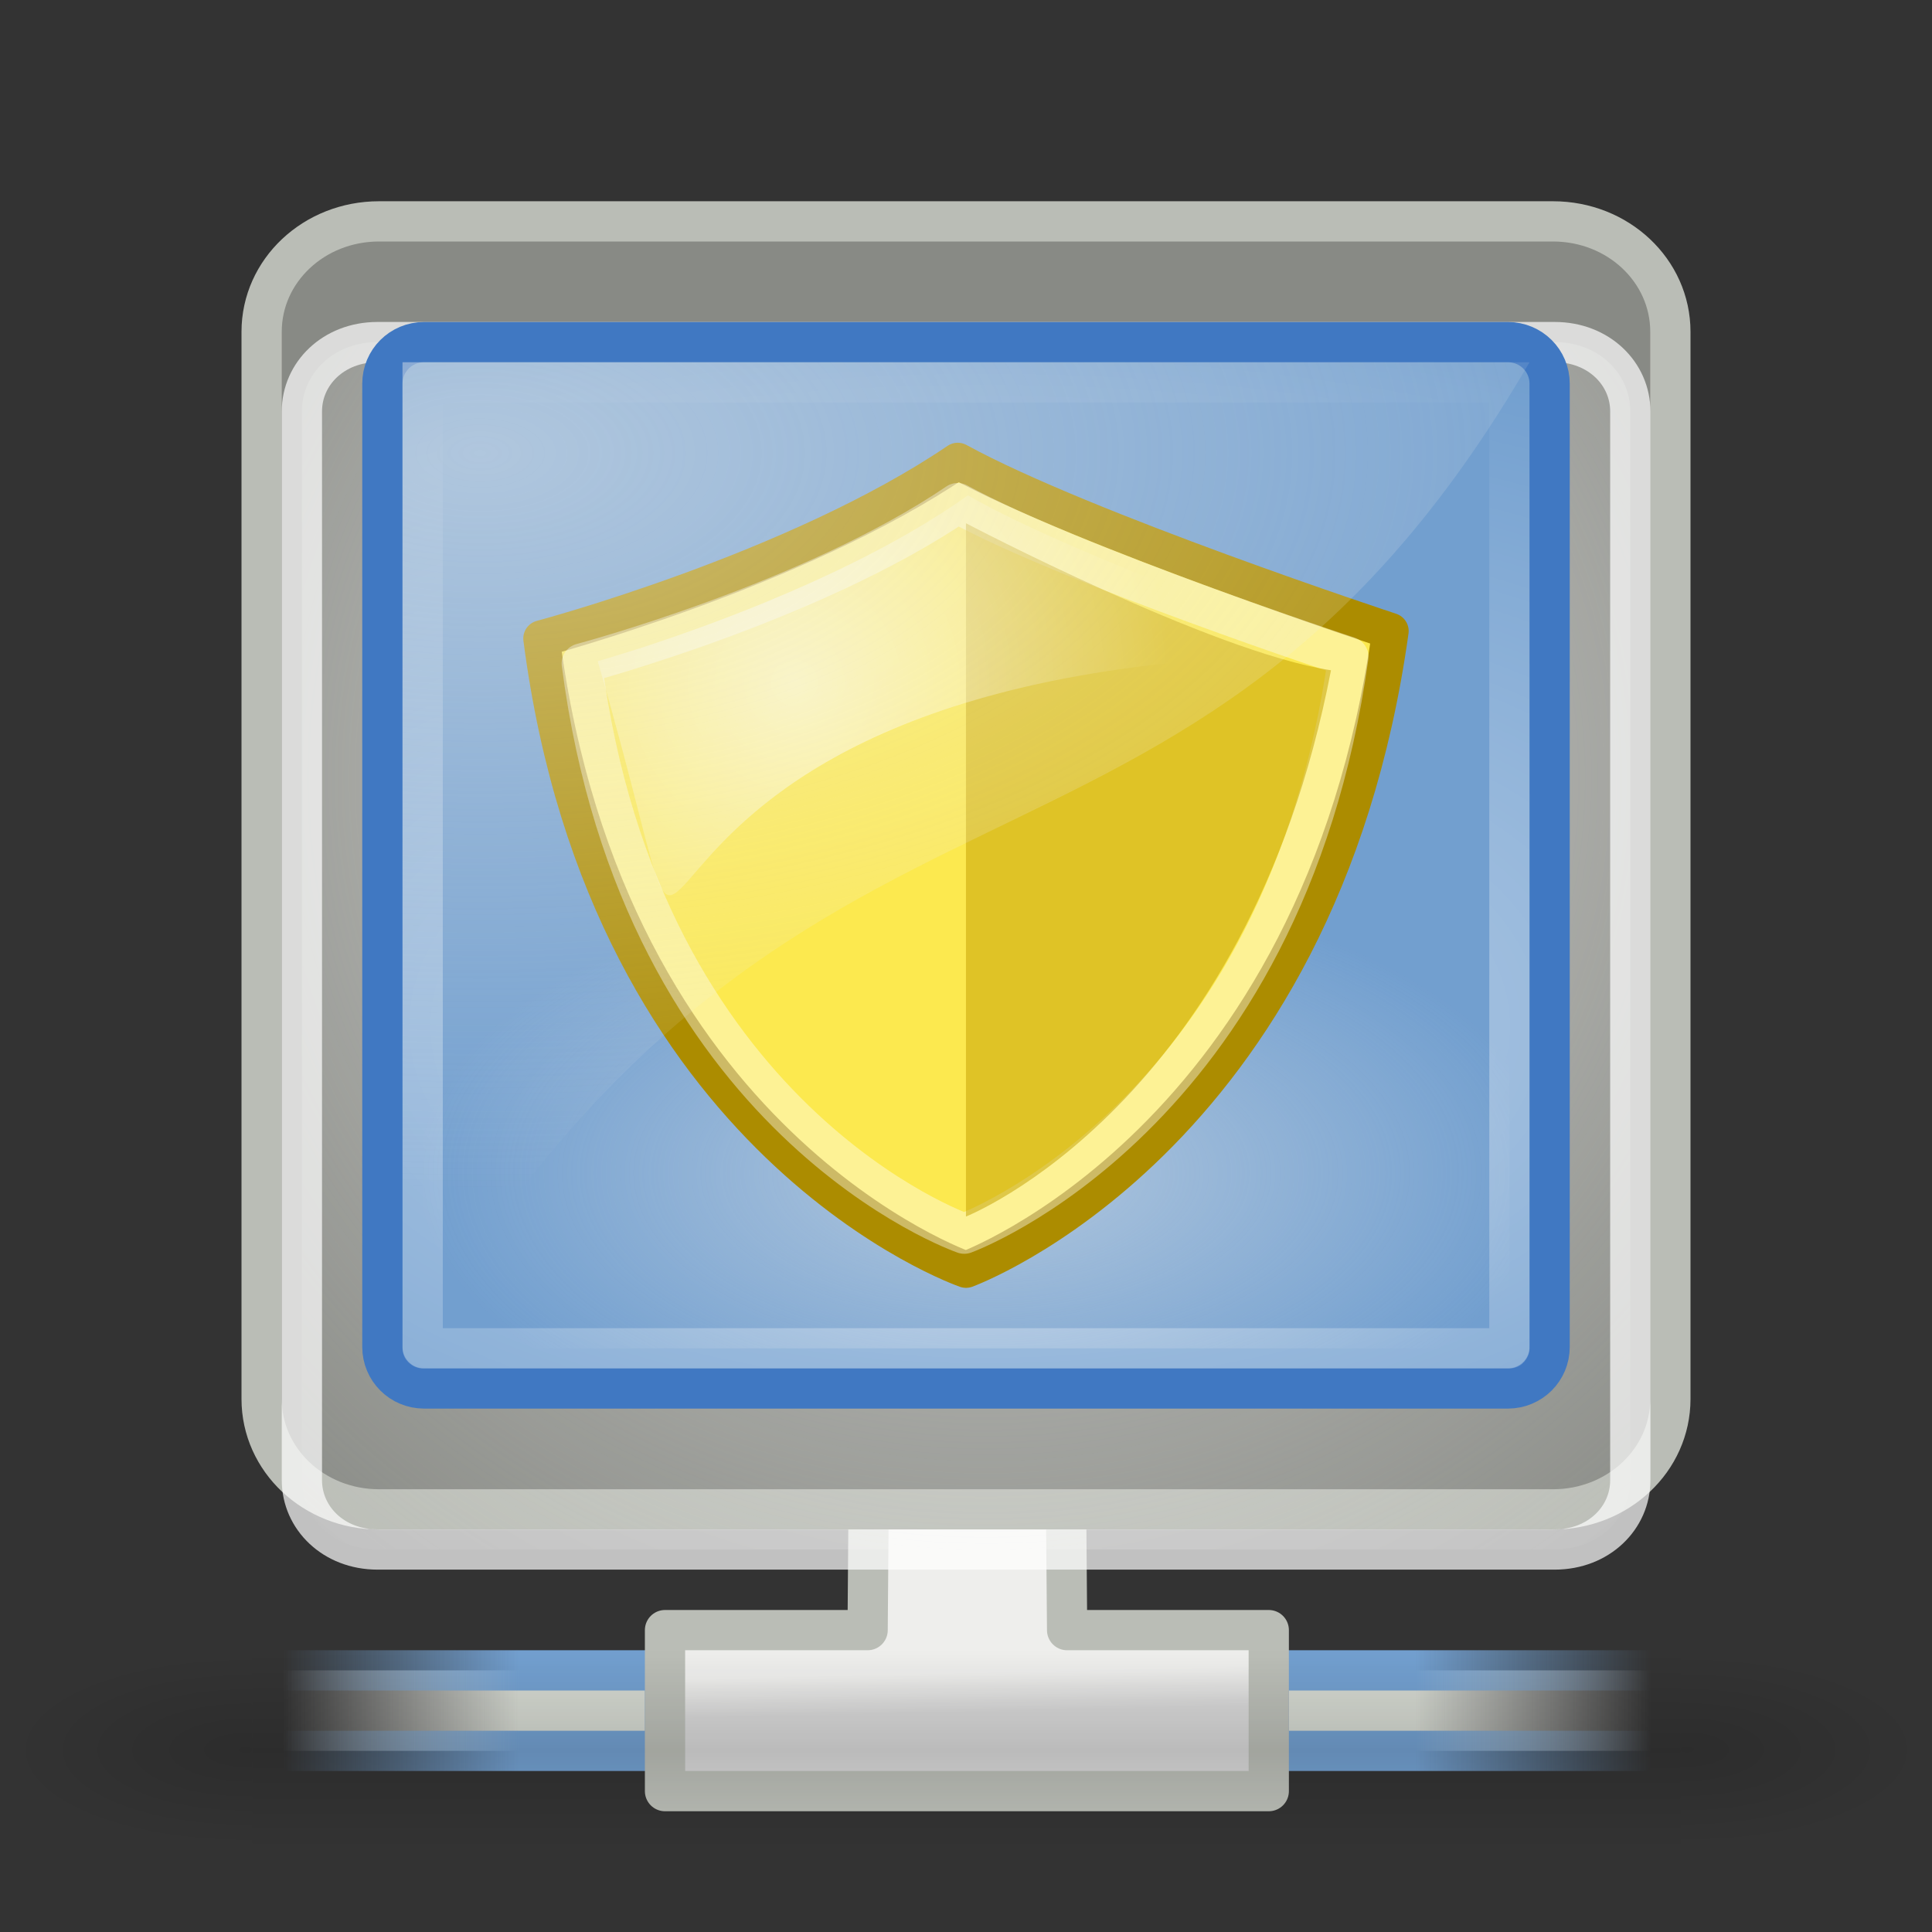 <?xml version="1.0" encoding="UTF-8" standalone="no"?>
<!-- Created with Inkscape (http://www.inkscape.org/) -->
<svg
   xmlns:dc="http://purl.org/dc/elements/1.1/"
   xmlns:cc="http://web.resource.org/cc/"
   xmlns:rdf="http://www.w3.org/1999/02/22-rdf-syntax-ns#"
   xmlns:svg="http://www.w3.org/2000/svg"
   xmlns="http://www.w3.org/2000/svg"
   xmlns:xlink="http://www.w3.org/1999/xlink"
   xmlns:sodipodi="http://sodipodi.sourceforge.net/DTD/sodipodi-0.dtd"
   xmlns:inkscape="http://www.inkscape.org/namespaces/inkscape"
   width="48px"
   height="48px"
   viewBox="0 0 48 48"
   id="svg1307"
   sodipodi:version="0.32"
   inkscape:version="0.45.1"
   sodipodi:docbase="/home/bellaich/Desktop"
   sodipodi:docname="network-ips.svg"
   inkscape:export-filename="/home/bellaich/Desktop/network-ips.png"
   inkscape:export-xdpi="90"
   inkscape:export-ydpi="90"
   inkscape:output_extension="org.inkscape.output.svg.inkscape">
  <rect x="0" y="0" width="48" height="48" fill="#333333" stroke="none"/>
  <defs
     id="defs1309">
    <linearGradient
       inkscape:collect="always"
       id="linearGradient2268">
      <stop
         style="stop-color:#5c3566;stop-opacity:1;"
         offset="0"
         id="stop2270" />
      <stop
         style="stop-color:#5c3566;stop-opacity:0;"
         offset="1"
         id="stop2272" />
    </linearGradient>
    <linearGradient
       inkscape:collect="always"
       id="linearGradient2260">
      <stop
         style="stop-color:#ad7fa8;stop-opacity:1;"
         offset="0"
         id="stop2262" />
      <stop
         style="stop-color:#ad7fa8;stop-opacity:0;"
         offset="1"
         id="stop2264" />
    </linearGradient>
    <linearGradient
       inkscape:collect="always"
       id="linearGradient2251">
      <stop
         style="stop-color:#729fcf;stop-opacity:1;"
         offset="0"
         id="stop2253" />
      <stop
         style="stop-color:#729fcf;stop-opacity:0;"
         offset="1"
         id="stop2255" />
    </linearGradient>
    <linearGradient
       inkscape:collect="always"
       id="linearGradient2235">
      <stop
         style="stop-color:#204a87;stop-opacity:1;"
         offset="0"
         id="stop2237" />
      <stop
         style="stop-color:#204a87;stop-opacity:0;"
         offset="1"
         id="stop2239" />
    </linearGradient>
    <linearGradient
       inkscape:collect="always"
       id="linearGradient4045">
      <stop
         style="stop-color:#888a85;stop-opacity:1;"
         offset="0"
         id="stop4047" />
      <stop
         style="stop-color:#888a85;stop-opacity:0;"
         offset="1"
         id="stop4049" />
    </linearGradient>
    <linearGradient
       inkscape:collect="always"
       id="linearGradient4029">
      <stop
         style="stop-color:#ffffff;stop-opacity:1;"
         offset="0"
         id="stop4031" />
      <stop
         style="stop-color:#ffffff;stop-opacity:0;"
         offset="1"
         id="stop4033" />
    </linearGradient>
    <linearGradient
       inkscape:collect="always"
       id="linearGradient2257">
      <stop
         style="stop-color:#eeeeec;stop-opacity:1;"
         offset="0"
         id="stop2259" />
      <stop
         style="stop-color:#eeeeec;stop-opacity:0;"
         offset="1"
         id="stop2261" />
    </linearGradient>
    <linearGradient
       inkscape:collect="always"
       id="linearGradient2246">
      <stop
         style="stop-color:#eeeeec;stop-opacity:1;"
         offset="0"
         id="stop2248" />
      <stop
         style="stop-color:#eeeeec;stop-opacity:0;"
         offset="1"
         id="stop2250" />
    </linearGradient>
    <linearGradient
       inkscape:collect="always"
       id="linearGradient2211">
      <stop
         style="stop-color:#eeeeec;stop-opacity:1;"
         offset="0"
         id="stop2213" />
      <stop
         style="stop-color:#eeeeec;stop-opacity:0;"
         offset="1"
         id="stop2215" />
    </linearGradient>
    <radialGradient
       inkscape:collect="always"
       xlink:href="#linearGradient2211"
       id="radialGradient2217"
       cx="24.5"
       cy="20.063"
       fx="24.5"
       fy="20.063"
       r="17.469"
       gradientTransform="matrix(1.519,0,0,1.476,-12.725,-10.273)"
       gradientUnits="userSpaceOnUse" />
    <radialGradient
       inkscape:collect="always"
       xlink:href="#linearGradient2246"
       id="radialGradient2252"
       cx="24.5"
       cy="9.511"
       fx="24.5"
       fy="9.511"
       r="14.44"
       gradientTransform="matrix(0.979,0,0,0.504,0.508,9.059)"
       gradientUnits="userSpaceOnUse" />
    <radialGradient
       inkscape:collect="always"
       xlink:href="#linearGradient2257"
       id="radialGradient2263"
       cx="15.794"
       cy="8.329"
       fx="15.794"
       fy="8.329"
       r="14.5"
       gradientTransform="matrix(2.365,-1.8191633e-8,1.0375516e-8,1.262,-25.422,0.745)"
       gradientUnits="userSpaceOnUse" />
    <radialGradient
       inkscape:collect="always"
       xlink:href="#linearGradient4029"
       id="radialGradient4035"
       cx="24.5"
       cy="17.5"
       fx="24.5"
       fy="17.5"
       r="14.5"
       gradientTransform="matrix(2.333,0,0,1.207,-32.656,-3.617)"
       gradientUnits="userSpaceOnUse" />
    <linearGradient
       inkscape:collect="always"
       xlink:href="#linearGradient2235"
       id="linearGradient2241"
       x1="21.508"
       y1="43.467"
       x2="21.508"
       y2="47.465"
       gradientUnits="userSpaceOnUse" />
    <linearGradient
       inkscape:collect="always"
       xlink:href="#linearGradient2251"
       id="linearGradient2258"
       x1="21.5"
       y1="43.467"
       x2="21.5"
       y2="47.533"
       gradientUnits="userSpaceOnUse" />
    <linearGradient
       inkscape:collect="always"
       xlink:href="#linearGradient2260"
       id="linearGradient2266"
       x1="28.589"
       y1="42.961"
       x2="28.589"
       y2="48.851"
       gradientUnits="userSpaceOnUse"
       gradientTransform="matrix(0.779,0,0,0.698,6.215,13.476)" />
    <linearGradient
       inkscape:collect="always"
       xlink:href="#linearGradient2268"
       id="linearGradient2274"
       x1="28.695"
       y1="43.445"
       x2="28.695"
       y2="47.468"
       gradientUnits="userSpaceOnUse"
       gradientTransform="matrix(1.102,0,0,1,-3.135,0)" />
    <linearGradient
       inkscape:collect="always"
       xlink:href="#linearGradient2251"
       id="linearGradient2288"
       gradientUnits="userSpaceOnUse"
       x1="21.5"
       y1="43.467"
       x2="21.5"
       y2="47.533"
       gradientTransform="translate(0,-48)" />
    <linearGradient
       inkscape:collect="always"
       xlink:href="#linearGradient2235"
       id="linearGradient2290"
       gradientUnits="userSpaceOnUse"
       x1="21.508"
       y1="43.467"
       x2="21.508"
       y2="47.465"
       gradientTransform="translate(0,-48)" />
    <linearGradient
       inkscape:collect="always"
       xlink:href="#linearGradient2260"
       id="linearGradient2292"
       gradientUnits="userSpaceOnUse"
       gradientTransform="matrix(0.779,0,0,0.698,6.215,-34.524)"
       x1="28.589"
       y1="42.961"
       x2="28.589"
       y2="48.851" />
    <linearGradient
       inkscape:collect="always"
       xlink:href="#linearGradient2268"
       id="linearGradient2294"
       gradientUnits="userSpaceOnUse"
       gradientTransform="matrix(1.102,0,0,1,-3.135,-48)"
       x1="28.695"
       y1="43.445"
       x2="28.695"
       y2="47.468" />
    <linearGradient
       y2="17.763"
       x2="24.929"
       y1="19"
       x1="24.96"
       gradientTransform="matrix(0.882,0,0,0.8,-7.294,40.3)"
       gradientUnits="userSpaceOnUse"
       id="linearGradient3105"
       xlink:href="#linearGradient4227"
       inkscape:collect="always" />
    <linearGradient
       y2="24.5"
       x2="0.055"
       y1="24.5"
       x1="6.503"
       gradientTransform="matrix(0.909,0,0,1,-4.045,31)"
       gradientUnits="userSpaceOnUse"
       id="linearGradient3103"
       xlink:href="#linearGradient6837"
       inkscape:collect="always" />
    <linearGradient
       y2="27.5"
       x2="1.055"
       y1="27.5"
       x1="7.503"
       gradientTransform="matrix(0.909,0,0,1,-4.955,28)"
       gradientUnits="userSpaceOnUse"
       id="linearGradient3101"
       xlink:href="#linearGradient2809"
       inkscape:collect="always" />
    <linearGradient
       y2="24.5"
       x2="0.055"
       y1="24.5"
       x1="6.503"
       gradientTransform="matrix(-0.909,0,0,1,30.045,31)"
       gradientUnits="userSpaceOnUse"
       id="linearGradient3099"
       xlink:href="#linearGradient4391"
       inkscape:collect="always" />
    <linearGradient
       y2="27.5"
       x2="1.055"
       y1="27.5"
       x1="7.503"
       gradientTransform="matrix(-0.909,0,0,1,30.955,28)"
       gradientUnits="userSpaceOnUse"
       id="linearGradient3097"
       xlink:href="#linearGradient2809"
       inkscape:collect="always" />
    <linearGradient
       y2="24.5"
       x2="0.055"
       y1="24.5"
       x1="6.503"
       gradientTransform="matrix(-0.909,0,0,1,30.045,31)"
       gradientUnits="userSpaceOnUse"
       id="linearGradient3085"
       xlink:href="#linearGradient4391"
       inkscape:collect="always" />
    <linearGradient
       y2="27.5"
       x2="1.055"
       y1="27.5"
       x1="7.503"
       gradientTransform="matrix(-0.909,0,0,1,30.955,28)"
       gradientUnits="userSpaceOnUse"
       id="linearGradient3083"
       xlink:href="#linearGradient2809"
       inkscape:collect="always" />
    <linearGradient
       y2="24.5"
       x2="0.055"
       y1="24.5"
       x1="6.503"
       gradientTransform="matrix(0.909,0,0,1,-4.045,31)"
       gradientUnits="userSpaceOnUse"
       id="linearGradient3079"
       xlink:href="#linearGradient6837"
       inkscape:collect="always" />
    <linearGradient
       y2="27.5"
       x2="1.055"
       y1="27.5"
       x1="7.503"
       gradientTransform="matrix(0.909,0,0,1,-4.955,28)"
       gradientUnits="userSpaceOnUse"
       id="linearGradient3077"
       xlink:href="#linearGradient2809"
       inkscape:collect="always" />
    <linearGradient
       y2="17.763"
       x2="24.929"
       y1="19"
       x1="24.96"
       gradientTransform="matrix(0.882,0,0,0.8,-7.294,40.3)"
       gradientUnits="userSpaceOnUse"
       id="linearGradient3064"
       xlink:href="#linearGradient4227"
       inkscape:collect="always" />
    <linearGradient
       id="linearGradient4391"
       inkscape:collect="always">
      <stop
         id="stop4393"
         offset="0"
         style="stop-color:#729fcf;stop-opacity:1" />
      <stop
         id="stop4395"
         offset="1"
         style="stop-color:#729fcf;stop-opacity:0" />
    </linearGradient>
    <linearGradient
       id="linearGradient4233">
      <stop
         id="stop4235"
         offset="0"
         style="stop-color:#d7d7d7;stop-opacity:1;" />
      <stop
         id="stop4237"
         offset="1"
         style="stop-color:#eeeeec;stop-opacity:1" />
    </linearGradient>
    <linearGradient
       id="linearGradient4227">
      <stop
         id="stop4229"
         offset="0"
         style="stop-color:#d7d7d7;stop-opacity:1;" />
      <stop
         id="stop4231"
         offset="1"
         style="stop-color:#eeeeec;stop-opacity:1" />
    </linearGradient>
    <linearGradient
       id="linearGradient2833">
      <stop
         id="stop2835"
         offset="0"
         style="stop-color:#959595;stop-opacity:1;" />
      <stop
         id="stop2837"
         offset="1"
         style="stop-color:white;stop-opacity:0.856;" />
    </linearGradient>
    <linearGradient
       id="linearGradient2980">
      <stop
         style="stop-color:black;stop-opacity:0;"
         offset="0"
         id="stop2982" />
      <stop
         id="stop2984"
         offset="0.5"
         style="stop-color:black;stop-opacity:1;" />
      <stop
         style="stop-color:black;stop-opacity:0;"
         offset="1"
         id="stop2986" />
    </linearGradient>
    <linearGradient
       inkscape:collect="always"
       id="linearGradient6837">
      <stop
         style="stop-color:#729fcf;stop-opacity:1"
         offset="0"
         id="stop6839" />
      <stop
         style="stop-color:#729fcf;stop-opacity:0"
         offset="1"
         id="stop6841" />
    </linearGradient>
    <linearGradient
       id="linearGradient3859">
      <stop
         style="stop-color:#d3d7cf;stop-opacity:1"
         offset="0"
         id="stop3861" />
      <stop
         style="stop-color:#eeeeec;stop-opacity:1;"
         offset="0.31"
         id="stop3037" />
      <stop
         id="stop3039"
         offset="0.886"
         style="stop-color:white;stop-opacity:1;" />
      <stop
         style="stop-color:#d3d7cf;stop-opacity:1"
         offset="1"
         id="stop3863" />
    </linearGradient>
    <linearGradient
       id="linearGradient3942">
      <stop
         style="stop-color:#888a85;stop-opacity:1"
         offset="0"
         id="stop3944" />
      <stop
         style="stop-color:#eeeeec;stop-opacity:1"
         offset="1"
         id="stop3946" />
    </linearGradient>
    <linearGradient
       id="linearGradient2809">
      <stop
         id="stop2811"
         offset="0"
         style="stop-color:#d3d7cf;stop-opacity:1;" />
      <stop
         id="stop2813"
         offset="1"
         style="stop-color:#eeeeec;stop-opacity:0;" />
    </linearGradient>
    <linearGradient
       y2="31.49"
       x2="28.784"
       y1="29.943"
       x1="28.633"
       gradientTransform="matrix(0.811,0,0,1.233,-58.072,0.125)"
       gradientUnits="userSpaceOnUse"
       id="linearGradient3294"
       xlink:href="#linearGradient264"
       inkscape:collect="always" />
    <linearGradient
       y2="22.228"
       x2="38.105"
       y1="22.228"
       x1="36.373"
       gradientTransform="matrix(1.139,0,0,1.732,-78.49,-7e-6)"
       gradientUnits="userSpaceOnUse"
       id="linearGradient3292"
       xlink:href="#linearGradient218"
       inkscape:collect="always" />
    <linearGradient
       y2="43.915"
       x2="23.1"
       y1="38.948"
       x1="23.1"
       gradientTransform="matrix(0.984,0,0,1.016,-58.072,1.5)"
       gradientUnits="userSpaceOnUse"
       id="linearGradient3290"
       xlink:href="#linearGradient204"
       inkscape:collect="always" />
    <linearGradient
       y2="117.827"
       x2="15.343"
       y1="117.827"
       x1="1.642"
       gradientTransform="matrix(2.74,0,0,0.148,-58.072,25.686)"
       gradientUnits="userSpaceOnUse"
       id="linearGradient3288"
       xlink:href="#linearGradient178"
       inkscape:collect="always" />
    <linearGradient
       y2="372.578"
       x2="5.086"
       y1="372.578"
       x1="0.612"
       gradientTransform="matrix(8.169,0,0,0.229,-58.072,-35.591)"
       gradientUnits="userSpaceOnUse"
       id="linearGradient3286"
       xlink:href="#linearGradient272"
       inkscape:collect="always" />
    <linearGradient
       y2="372.578"
       x2="5.086"
       y1="372.578"
       x1="0.612"
       gradientTransform="matrix(8.169,0,0,0.221,-58.072,-36.891)"
       gradientUnits="userSpaceOnUse"
       id="linearGradient3284"
       xlink:href="#linearGradient272"
       inkscape:collect="always" />
    <linearGradient
       y2="117.827"
       x2="15.343"
       y1="117.827"
       x1="1.642"
       gradientTransform="matrix(2.74,0,0,0.365,-58.072,0.5)"
       gradientUnits="userSpaceOnUse"
       id="linearGradient3282"
       xlink:href="#linearGradient158"
       inkscape:collect="always" />
    <linearGradient
       id="linearGradient9766">
      <stop
         style="stop-color:#f57900"
         offset="0"
         id="stop9768" />
      <stop
         style="stop-color:#fcaf3e"
         offset="1"
         id="stop9770" />
    </linearGradient>
    <linearGradient
       id="linearGradient319">
      <stop
         id="stop320"
         offset="0"
         style="stop-color:#ffffff;stop-opacity:1;" />
      <stop
         id="stop321"
         offset="1"
         style="stop-color:#ffffff;stop-opacity:0;" />
    </linearGradient>
    <linearGradient
       id="linearGradient1789">
      <stop
         style="stop-color:#babdb6"
         offset="0"
         id="stop1790" />
      <stop
         style="stop-color:#ffffff;stop-opacity:1;"
         offset="1"
         id="stop1791" />
    </linearGradient>
    <linearGradient
       id="linearGradient3983">
      <stop
         style="stop-color:#ffffff;stop-opacity:0.876;"
         offset="0"
         id="stop3984" />
      <stop
         style="stop-color:#fffffe;stop-opacity:0;"
         offset="1"
         id="stop3985" />
    </linearGradient>
    <linearGradient
       id="linearGradient264">
      <stop
         style="stop-color:#000000;stop-opacity:0.503;"
         offset="0"
         id="stop265" />
      <stop
         style="stop-color:#000000;stop-opacity:0;"
         offset="1"
         id="stop266" />
    </linearGradient>
    <linearGradient
       id="linearGradient218">
      <stop
         style="stop-color:#ffffff;stop-opacity:0.449;"
         offset="0"
         id="stop219" />
      <stop
         style="stop-color:#ffffff;stop-opacity:0;"
         offset="1"
         id="stop222" />
    </linearGradient>
    <linearGradient
       id="linearGradient204">
      <stop
         style="stop-color:#7a7a7a;stop-opacity:1;"
         offset="0"
         id="stop205" />
      <stop
         style="stop-color:#c5c5c5;stop-opacity:1;"
         offset="0.198"
         id="stop207" />
      <stop
         style="stop-color:#626262;stop-opacity:1;"
         offset="0.599"
         id="stop208" />
      <stop
         style="stop-color:#888888;stop-opacity:1;"
         offset="1"
         id="stop206" />
    </linearGradient>
    <linearGradient
       id="linearGradient178">
      <stop
         style="stop-color:#ffffff;stop-opacity:0;"
         offset="0"
         id="stop179" />
      <stop
         style="stop-color:#ffffff;stop-opacity:0.707;"
         offset="0.108"
         id="stop180" />
      <stop
         style="stop-color:#ffffff;stop-opacity:0.707;"
         offset="0.921"
         id="stop181" />
      <stop
         style="stop-color:#ffffff;stop-opacity:0;"
         offset="1"
         id="stop182" />
    </linearGradient>
    <linearGradient
       id="linearGradient272">
      <stop
         style="stop-color:#474747;stop-opacity:0;"
         offset="0"
         id="stop273" />
      <stop
         style="stop-color:#474747;stop-opacity:1;"
         offset="0.1"
         id="stop275" />
      <stop
         style="stop-color:#474747;stop-opacity:1;"
         offset="0.9"
         id="stop276" />
      <stop
         style="stop-color:#474747;stop-opacity:0;"
         offset="1"
         id="stop274" />
    </linearGradient>
    <linearGradient
       id="linearGradient158">
      <stop
         style="stop-color:#686868;stop-opacity:0;"
         offset="0"
         id="stop159" />
      <stop
         style="stop-color:#686868;stop-opacity:1;"
         offset="0.238"
         id="stop162" />
      <stop
         style="stop-color:#686868;stop-opacity:1;"
         offset="0.781"
         id="stop163" />
      <stop
         style="stop-color:#686868;stop-opacity:0;"
         offset="1"
         id="stop160" />
    </linearGradient>
    <linearGradient
       y2="-3.126"
       x2="33.739"
       y1="33.441"
       x1="33.739"
       gradientTransform="matrix(1,0,0,-1,0,49)"
       gradientUnits="userSpaceOnUse"
       id="linearGradient5898"
       xlink:href="#linearGradient5889"
       inkscape:collect="always" />
    <linearGradient
       gradientTransform="translate(0,1)"
       gradientUnits="userSpaceOnUse"
       y2="49.252"
       x2="22.493"
       y1="-22.657"
       x1="22.493"
       id="linearGradient5879"
       xlink:href="#linearGradient5873"
       inkscape:collect="always" />
    <linearGradient
       id="linearGradient5873"
       inkscape:collect="always">
      <stop
         id="stop5875"
         offset="0"
         style="stop-color:#ffffff;stop-opacity:1;" />
      <stop
         id="stop5877"
         offset="1"
         style="stop-color:#ffffff;stop-opacity:0;" />
    </linearGradient>
    <linearGradient
       id="linearGradient5889"
       inkscape:collect="always">
      <stop
         id="stop5891"
         offset="0"
         style="stop-color:#f24242;stop-opacity:1" />
      <stop
         id="stop5893"
         offset="1"
         style="stop-color:#cc0000;stop-opacity:1" />
    </linearGradient>
    <linearGradient
       y2="609.505"
       x2="302.857"
       y1="366.648"
       x1="302.857"
       gradientTransform="matrix(3.29,0,0,1.97,-2090.95,-872.885)"
       gradientUnits="userSpaceOnUse"
       id="linearGradient7539"
       xlink:href="#linearGradient5048"
       inkscape:collect="always" />
    <linearGradient
       id="linearGradient5048">
      <stop
         id="stop5050"
         offset="0"
         style="stop-color:black;stop-opacity:0;" />
      <stop
         style="stop-color:black;stop-opacity:1;"
         offset="0.5"
         id="stop5056" />
      <stop
         id="stop5052"
         offset="1"
         style="stop-color:black;stop-opacity:0;" />
    </linearGradient>
    <radialGradient
       r="117.143"
       fy="486.648"
       fx="605.714"
       cy="486.648"
       cx="605.714"
       gradientTransform="matrix(2.252,0,0,1.97,-1464.707,-872.885)"
       gradientUnits="userSpaceOnUse"
       id="radialGradient7541"
       xlink:href="#linearGradient5060"
       inkscape:collect="always" />
    <linearGradient
       id="linearGradient5060"
       inkscape:collect="always">
      <stop
         id="stop5062"
         offset="0"
         style="stop-color:black;stop-opacity:1;" />
      <stop
         id="stop5064"
         offset="1"
         style="stop-color:black;stop-opacity:0;" />
    </linearGradient>
    <radialGradient
       r="117.143"
       fy="486.648"
       fx="605.714"
       cy="486.648"
       cx="605.714"
       gradientTransform="matrix(-2.252,0,0,1.97,-339.3,-872.026)"
       gradientUnits="userSpaceOnUse"
       id="radialGradient7543"
       xlink:href="#linearGradient5060"
       inkscape:collect="always" />
    <radialGradient
       inkscape:collect="always"
       xlink:href="#linearGradient2211"
       id="radialGradient3315"
       gradientUnits="userSpaceOnUse"
       gradientTransform="matrix(1.519,0,0,1.476,-12.725,-10.273)"
       cx="24.5"
       cy="20.063"
       fx="24.5"
       fy="20.063"
       r="17.469" />
    <linearGradient
       id="linearGradient4572">
      <stop
         style="stop-color:#555753;stop-opacity:1;"
         offset="0"
         id="stop4574" />
      <stop
         style="stop-color:#c2c2c2;stop-opacity:1;"
         offset="1"
         id="stop4576" />
    </linearGradient>
    <linearGradient
       id="linearGradient4586">
      <stop
         style="stop-color:white;stop-opacity:1;"
         offset="0"
         id="stop4588" />
      <stop
         style="stop-color:#888a85;stop-opacity:1;"
         offset="1"
         id="stop4590" />
    </linearGradient>
    <linearGradient
       id="linearGradient4608">
      <stop
         style="stop-color:#fbe5c3;stop-opacity:1;"
         offset="0"
         id="stop4610" />
      <stop
         style="stop-color:#e9b96e;stop-opacity:1;"
         offset="1"
         id="stop4612" />
    </linearGradient>
    <linearGradient
       id="linearGradient4622">
      <stop
         id="stop4624"
         offset="0"
         style="stop-color:#fbe5c3;stop-opacity:1;" />
      <stop
         id="stop4626"
         offset="1"
         style="stop-color:#e9b96e;stop-opacity:0.949;" />
    </linearGradient>
    <linearGradient
       id="linearGradient23158"
       inkscape:collect="always">
      <stop
         id="stop23160"
         offset="0"
         style="stop-color:#ffffff;stop-opacity:1;" />
      <stop
         id="stop23162"
         offset="1"
         style="stop-color:#ffffff;stop-opacity:0;" />
    </linearGradient>
    <radialGradient
       inkscape:collect="always"
       xlink:href="#linearGradient23158"
       id="radialGradient4051"
       gradientUnits="userSpaceOnUse"
       gradientTransform="matrix(0.484,0,0,0.484,-21.547,-39.354)"
       cx="85.295"
       cy="116.357"
       fx="85.295"
       fy="116.357"
       r="19.375" />
    <radialGradient
       r="17.469"
       fy="20.063"
       fx="24.5"
       cy="20.063"
       cx="24.5"
       gradientTransform="matrix(1.519,0,0,1.476,-12.725,-10.273)"
       gradientUnits="userSpaceOnUse"
       id="radialGradient4625"
       xlink:href="#linearGradient2211"
       inkscape:collect="always" />
    <radialGradient
       inkscape:collect="always"
       xlink:href="#linearGradient5060"
       id="radialGradient4615"
       gradientUnits="userSpaceOnUse"
       gradientTransform="matrix(-2.252,0,0,1.97,-339.3,-872.026)"
       cx="605.714"
       cy="486.648"
       fx="605.714"
       fy="486.648"
       r="117.143" />
    <radialGradient
       inkscape:collect="always"
       xlink:href="#linearGradient5060"
       id="radialGradient4607"
       gradientUnits="userSpaceOnUse"
       gradientTransform="matrix(2.252,0,0,1.97,-1464.707,-872.885)"
       cx="605.714"
       cy="486.648"
       fx="605.714"
       fy="486.648"
       r="117.143" />
    <linearGradient
       id="linearGradient4599">
      <stop
         style="stop-color:black;stop-opacity:0;"
         offset="0"
         id="stop4601" />
      <stop
         id="stop4603"
         offset="0.5"
         style="stop-color:black;stop-opacity:1;" />
      <stop
         style="stop-color:black;stop-opacity:0;"
         offset="1"
         id="stop4605" />
    </linearGradient>
    <linearGradient
       inkscape:collect="always"
       xlink:href="#linearGradient5048"
       id="linearGradient4597"
       gradientUnits="userSpaceOnUse"
       gradientTransform="matrix(3.29,0,0,1.97,-2090.95,-872.885)"
       x1="302.857"
       y1="366.648"
       x2="302.857"
       y2="609.505" />
    <linearGradient
       inkscape:collect="always"
       xlink:href="#linearGradient5873"
       id="linearGradient4583"
       x1="22.493"
       y1="-22.657"
       x2="22.493"
       y2="49.252"
       gradientUnits="userSpaceOnUse"
       gradientTransform="translate(0,1)" />
    <linearGradient
       inkscape:collect="always"
       xlink:href="#linearGradient5889"
       id="linearGradient4581"
       gradientUnits="userSpaceOnUse"
       gradientTransform="matrix(1,0,0,-1,0,49)"
       x1="33.739"
       y1="33.441"
       x2="33.739"
       y2="-3.126" />
    <linearGradient
       id="linearGradient4571">
      <stop
         id="stop4573"
         offset="0"
         style="stop-color:#686868;stop-opacity:0;" />
      <stop
         id="stop4575"
         offset="0.238"
         style="stop-color:#686868;stop-opacity:1;" />
      <stop
         id="stop4577"
         offset="0.781"
         style="stop-color:#686868;stop-opacity:1;" />
      <stop
         id="stop4579"
         offset="1"
         style="stop-color:#686868;stop-opacity:0;" />
    </linearGradient>
    <linearGradient
       id="linearGradient4561">
      <stop
         id="stop4563"
         offset="0"
         style="stop-color:#474747;stop-opacity:0;" />
      <stop
         id="stop4565"
         offset="0.1"
         style="stop-color:#474747;stop-opacity:1;" />
      <stop
         id="stop4567"
         offset="0.9"
         style="stop-color:#474747;stop-opacity:1;" />
      <stop
         id="stop4569"
         offset="1"
         style="stop-color:#474747;stop-opacity:0;" />
    </linearGradient>
    <linearGradient
       id="linearGradient4551">
      <stop
         id="stop4553"
         offset="0"
         style="stop-color:#ffffff;stop-opacity:0;" />
      <stop
         id="stop4555"
         offset="0.108"
         style="stop-color:#ffffff;stop-opacity:0.707;" />
      <stop
         id="stop4557"
         offset="0.921"
         style="stop-color:#ffffff;stop-opacity:0.707;" />
      <stop
         id="stop4559"
         offset="1"
         style="stop-color:#ffffff;stop-opacity:0;" />
    </linearGradient>
    <linearGradient
       id="linearGradient4541">
      <stop
         id="stop4543"
         offset="0"
         style="stop-color:#7a7a7a;stop-opacity:1;" />
      <stop
         id="stop4545"
         offset="0.198"
         style="stop-color:#c5c5c5;stop-opacity:1;" />
      <stop
         id="stop4547"
         offset="0.599"
         style="stop-color:#626262;stop-opacity:1;" />
      <stop
         id="stop4549"
         offset="1"
         style="stop-color:#888888;stop-opacity:1;" />
    </linearGradient>
    <linearGradient
       id="linearGradient4535">
      <stop
         id="stop4537"
         offset="0"
         style="stop-color:#ffffff;stop-opacity:0.449;" />
      <stop
         id="stop4539"
         offset="1"
         style="stop-color:#ffffff;stop-opacity:0;" />
    </linearGradient>
    <linearGradient
       id="linearGradient4529">
      <stop
         id="stop4531"
         offset="0"
         style="stop-color:#000000;stop-opacity:0.503;" />
      <stop
         id="stop4533"
         offset="1"
         style="stop-color:#000000;stop-opacity:0;" />
    </linearGradient>
    <linearGradient
       id="linearGradient4523">
      <stop
         id="stop4525"
         offset="0"
         style="stop-color:#ffffff;stop-opacity:0.876;" />
      <stop
         id="stop4527"
         offset="1"
         style="stop-color:#fffffe;stop-opacity:0;" />
    </linearGradient>
    <linearGradient
       id="linearGradient4517">
      <stop
         id="stop4519"
         offset="0"
         style="stop-color:#babdb6" />
      <stop
         id="stop4521"
         offset="1"
         style="stop-color:#ffffff;stop-opacity:1;" />
    </linearGradient>
    <linearGradient
       id="linearGradient4511">
      <stop
         style="stop-color:#ffffff;stop-opacity:1;"
         offset="0"
         id="stop4513" />
      <stop
         style="stop-color:#ffffff;stop-opacity:0;"
         offset="1"
         id="stop4515" />
    </linearGradient>
    <linearGradient
       id="linearGradient4505">
      <stop
         id="stop4507"
         offset="0"
         style="stop-color:#f57900" />
      <stop
         id="stop4509"
         offset="1"
         style="stop-color:#fcaf3e" />
    </linearGradient>
    <linearGradient
       inkscape:collect="always"
       xlink:href="#linearGradient158"
       id="linearGradient4503"
       gradientUnits="userSpaceOnUse"
       gradientTransform="matrix(2.74,0,0,0.365,-58.072,0.5)"
       x1="1.642"
       y1="117.827"
       x2="15.343"
       y2="117.827" />
    <linearGradient
       inkscape:collect="always"
       xlink:href="#linearGradient272"
       id="linearGradient4501"
       gradientUnits="userSpaceOnUse"
       gradientTransform="matrix(8.169,0,0,0.221,-58.072,-36.891)"
       x1="0.612"
       y1="372.578"
       x2="5.086"
       y2="372.578" />
    <linearGradient
       inkscape:collect="always"
       xlink:href="#linearGradient272"
       id="linearGradient4499"
       gradientUnits="userSpaceOnUse"
       gradientTransform="matrix(8.169,0,0,0.229,-58.072,-35.591)"
       x1="0.612"
       y1="372.578"
       x2="5.086"
       y2="372.578" />
    <linearGradient
       inkscape:collect="always"
       xlink:href="#linearGradient178"
       id="linearGradient4497"
       gradientUnits="userSpaceOnUse"
       gradientTransform="matrix(2.74,0,0,0.148,-58.072,25.686)"
       x1="1.642"
       y1="117.827"
       x2="15.343"
       y2="117.827" />
    <linearGradient
       inkscape:collect="always"
       xlink:href="#linearGradient204"
       id="linearGradient4495"
       gradientUnits="userSpaceOnUse"
       gradientTransform="matrix(0.984,0,0,1.016,-58.072,1.5)"
       x1="23.1"
       y1="38.948"
       x2="23.1"
       y2="43.915" />
    <linearGradient
       inkscape:collect="always"
       xlink:href="#linearGradient218"
       id="linearGradient4493"
       gradientUnits="userSpaceOnUse"
       gradientTransform="matrix(1.139,0,0,1.732,-78.49,-7e-6)"
       x1="36.373"
       y1="22.228"
       x2="38.105"
       y2="22.228" />
    <linearGradient
       inkscape:collect="always"
       xlink:href="#linearGradient264"
       id="linearGradient4491"
       gradientUnits="userSpaceOnUse"
       gradientTransform="matrix(0.811,0,0,1.233,-58.072,0.125)"
       x1="28.633"
       y1="29.943"
       x2="28.784"
       y2="31.49" />
    <linearGradient
       id="linearGradient4485">
      <stop
         style="stop-color:#d3d7cf;stop-opacity:1;"
         offset="0"
         id="stop4487" />
      <stop
         style="stop-color:#eeeeec;stop-opacity:0;"
         offset="1"
         id="stop4489" />
    </linearGradient>
    <linearGradient
       id="linearGradient4479">
      <stop
         id="stop4481"
         offset="0"
         style="stop-color:#888a85;stop-opacity:1" />
      <stop
         id="stop4483"
         offset="1"
         style="stop-color:#eeeeec;stop-opacity:1" />
    </linearGradient>
    <linearGradient
       id="linearGradient4469">
      <stop
         id="stop4471"
         offset="0"
         style="stop-color:#d3d7cf;stop-opacity:1" />
      <stop
         id="stop4473"
         offset="0.31"
         style="stop-color:#eeeeec;stop-opacity:1;" />
      <stop
         style="stop-color:white;stop-opacity:1;"
         offset="0.886"
         id="stop4475" />
      <stop
         id="stop4477"
         offset="1"
         style="stop-color:#d3d7cf;stop-opacity:1" />
    </linearGradient>
    <linearGradient
       id="linearGradient4455">
      <stop
         id="stop4457"
         offset="0"
         style="stop-color:black;stop-opacity:0;" />
      <stop
         style="stop-color:black;stop-opacity:1;"
         offset="0.5"
         id="stop4459" />
      <stop
         id="stop4461"
         offset="1"
         style="stop-color:black;stop-opacity:0;" />
    </linearGradient>
    <linearGradient
       id="linearGradient4449">
      <stop
         style="stop-color:#959595;stop-opacity:1;"
         offset="0"
         id="stop4451" />
      <stop
         style="stop-color:white;stop-opacity:0.856;"
         offset="1"
         id="stop4453" />
    </linearGradient>
    <linearGradient
       id="linearGradient4443">
      <stop
         style="stop-color:#d7d7d7;stop-opacity:1;"
         offset="0"
         id="stop4445" />
      <stop
         style="stop-color:#eeeeec;stop-opacity:1"
         offset="1"
         id="stop4447" />
    </linearGradient>
    <linearGradient
       id="linearGradient4437">
      <stop
         style="stop-color:#d7d7d7;stop-opacity:1;"
         offset="0"
         id="stop4439" />
      <stop
         style="stop-color:#eeeeec;stop-opacity:1"
         offset="1"
         id="stop4441" />
    </linearGradient>
    <linearGradient
       inkscape:collect="always"
       xlink:href="#linearGradient4227"
       id="linearGradient4429"
       gradientUnits="userSpaceOnUse"
       gradientTransform="matrix(0.882,0,0,0.8,-7.294,40.3)"
       x1="24.96"
       y1="19"
       x2="24.929"
       y2="17.763" />
    <linearGradient
       inkscape:collect="always"
       xlink:href="#linearGradient2809"
       id="linearGradient4427"
       gradientUnits="userSpaceOnUse"
       gradientTransform="matrix(0.909,0,0,1,-4.955,28)"
       x1="7.503"
       y1="27.5"
       x2="1.055"
       y2="27.5" />
    <linearGradient
       inkscape:collect="always"
       xlink:href="#linearGradient6837"
       id="linearGradient4425"
       gradientUnits="userSpaceOnUse"
       gradientTransform="matrix(0.909,0,0,1,-4.045,31)"
       x1="6.503"
       y1="24.5"
       x2="0.055"
       y2="24.5" />
    <linearGradient
       inkscape:collect="always"
       xlink:href="#linearGradient2809"
       id="linearGradient4423"
       gradientUnits="userSpaceOnUse"
       gradientTransform="matrix(-0.909,0,0,1,30.955,28)"
       x1="7.503"
       y1="27.5"
       x2="1.055"
       y2="27.5" />
    <linearGradient
       inkscape:collect="always"
       xlink:href="#linearGradient4391"
       id="linearGradient4421"
       gradientUnits="userSpaceOnUse"
       gradientTransform="matrix(-0.909,0,0,1,30.045,31)"
       x1="6.503"
       y1="24.5"
       x2="0.055"
       y2="24.5" />
    <linearGradient
       inkscape:collect="always"
       xlink:href="#linearGradient2809"
       id="linearGradient4419"
       gradientUnits="userSpaceOnUse"
       gradientTransform="matrix(-0.909,0,0,1,30.955,28)"
       x1="7.503"
       y1="27.5"
       x2="1.055"
       y2="27.5" />
    <linearGradient
       inkscape:collect="always"
       xlink:href="#linearGradient4391"
       id="linearGradient4417"
       gradientUnits="userSpaceOnUse"
       gradientTransform="matrix(-0.909,0,0,1,30.045,31)"
       x1="6.503"
       y1="24.5"
       x2="0.055"
       y2="24.5" />
    <linearGradient
       inkscape:collect="always"
       xlink:href="#linearGradient2809"
       id="linearGradient4415"
       gradientUnits="userSpaceOnUse"
       gradientTransform="matrix(0.909,0,0,1,-4.955,28)"
       x1="7.503"
       y1="27.5"
       x2="1.055"
       y2="27.5" />
    <linearGradient
       inkscape:collect="always"
       xlink:href="#linearGradient6837"
       id="linearGradient4413"
       gradientUnits="userSpaceOnUse"
       gradientTransform="matrix(0.909,0,0,1,-4.045,31)"
       x1="6.503"
       y1="24.5"
       x2="0.055"
       y2="24.5" />
    <linearGradient
       inkscape:collect="always"
       xlink:href="#linearGradient4227"
       id="linearGradient4411"
       gradientUnits="userSpaceOnUse"
       gradientTransform="matrix(0.882,0,0,0.8,-7.294,40.3)"
       x1="24.96"
       y1="19"
       x2="24.929"
       y2="17.763" />
    <linearGradient
       y2="47.468"
       x2="28.695"
       y1="43.445"
       x1="28.695"
       gradientTransform="matrix(1.102,0,0,1,-3.135,-48)"
       gradientUnits="userSpaceOnUse"
       id="linearGradient4409"
       xlink:href="#linearGradient2268"
       inkscape:collect="always" />
    <linearGradient
       y2="48.851"
       x2="28.589"
       y1="42.961"
       x1="28.589"
       gradientTransform="matrix(0.779,0,0,0.698,6.215,-34.524)"
       gradientUnits="userSpaceOnUse"
       id="linearGradient4407"
       xlink:href="#linearGradient2260"
       inkscape:collect="always" />
    <linearGradient
       gradientTransform="translate(0,-48)"
       y2="47.465"
       x2="21.508"
       y1="43.467"
       x1="21.508"
       gradientUnits="userSpaceOnUse"
       id="linearGradient4405"
       xlink:href="#linearGradient2235"
       inkscape:collect="always" />
    <linearGradient
       gradientTransform="translate(0,-48)"
       y2="47.533"
       x2="21.5"
       y1="43.467"
       x1="21.5"
       gradientUnits="userSpaceOnUse"
       id="linearGradient4403"
       xlink:href="#linearGradient2251"
       inkscape:collect="always" />
    <linearGradient
       gradientTransform="matrix(1.102,0,0,1,-3.135,0)"
       gradientUnits="userSpaceOnUse"
       y2="47.468"
       x2="28.695"
       y1="43.445"
       x1="28.695"
       id="linearGradient4401"
       xlink:href="#linearGradient2268"
       inkscape:collect="always" />
    <linearGradient
       gradientTransform="matrix(0.779,0,0,0.698,6.215,13.476)"
       gradientUnits="userSpaceOnUse"
       y2="48.851"
       x2="28.589"
       y1="42.961"
       x1="28.589"
       id="linearGradient4399"
       xlink:href="#linearGradient2260"
       inkscape:collect="always" />
    <linearGradient
       gradientUnits="userSpaceOnUse"
       y2="47.533"
       x2="21.5"
       y1="43.467"
       x1="21.5"
       id="linearGradient4397"
       xlink:href="#linearGradient2251"
       inkscape:collect="always" />
    <linearGradient
       gradientUnits="userSpaceOnUse"
       y2="47.465"
       x2="21.508"
       y1="43.467"
       x1="21.508"
       id="linearGradient4395"
       xlink:href="#linearGradient2235"
       inkscape:collect="always" />
    <linearGradient
       gradientTransform="translate(0,-3.969)"
       gradientUnits="userSpaceOnUse"
       y2="24.195"
       x2="23.979"
       y1="46.893"
       x1="1.281"
       id="linearGradient4393"
       xlink:href="#linearGradient4045"
       inkscape:collect="always" />
    <radialGradient
       gradientUnits="userSpaceOnUse"
       gradientTransform="matrix(2.333,0,0,1.207,-32.656,-3.617)"
       r="14.5"
       fy="17.5"
       fx="24.5"
       cy="17.5"
       cx="24.5"
       id="radialGradient4391"
       xlink:href="#linearGradient4029"
       inkscape:collect="always" />
    <radialGradient
       gradientUnits="userSpaceOnUse"
       gradientTransform="matrix(2.365,0,0,1.25,-25.422,-2.019)"
       r="14.5"
       fy="8.329"
       fx="15.794"
       cy="8.329"
       cx="15.794"
       id="radialGradient4389"
       xlink:href="#linearGradient2257"
       inkscape:collect="always" />
    <radialGradient
       gradientUnits="userSpaceOnUse"
       gradientTransform="matrix(0.979,0,0,0.504,0.508,9.059)"
       r="14.44"
       fy="9.511"
       fx="24.5"
       cy="9.511"
       cx="24.5"
       id="radialGradient4387"
       xlink:href="#linearGradient2246"
       inkscape:collect="always" />
    <radialGradient
       gradientUnits="userSpaceOnUse"
       gradientTransform="matrix(1.519,0,0,1.476,-12.725,-10.273)"
       r="17.469"
       fy="20.063"
       fx="24.5"
       cy="20.063"
       cx="24.5"
       id="radialGradient4385"
       xlink:href="#linearGradient2211"
       inkscape:collect="always" />
    <linearGradient
       inkscape:collect="always"
       xlink:href="#linearGradient2809"
       id="linearGradient4703"
       gradientUnits="userSpaceOnUse"
       gradientTransform="matrix(-0.909,0,0,1,30.955,28)"
       x1="7.503"
       y1="27.5"
       x2="1.055"
       y2="27.5" />
    <linearGradient
       inkscape:collect="always"
       xlink:href="#linearGradient4391"
       id="linearGradient4705"
       gradientUnits="userSpaceOnUse"
       gradientTransform="matrix(-0.909,0,0,1,30.045,31)"
       x1="6.503"
       y1="24.5"
       x2="0.055"
       y2="24.5" />
    <linearGradient
       inkscape:collect="always"
       xlink:href="#linearGradient2809"
       id="linearGradient4707"
       gradientUnits="userSpaceOnUse"
       gradientTransform="matrix(0.909,0,0,1,-4.955,28)"
       x1="7.503"
       y1="27.5"
       x2="1.055"
       y2="27.5" />
    <linearGradient
       inkscape:collect="always"
       xlink:href="#linearGradient6837"
       id="linearGradient4709"
       gradientUnits="userSpaceOnUse"
       gradientTransform="matrix(0.909,0,0,1,-4.045,31)"
       x1="6.503"
       y1="24.5"
       x2="0.055"
       y2="24.5" />
    <linearGradient
       inkscape:collect="always"
       xlink:href="#linearGradient4227"
       id="linearGradient4711"
       gradientUnits="userSpaceOnUse"
       gradientTransform="matrix(0.882,0,0,0.8,-7.294,40.3)"
       x1="24.96"
       y1="19"
       x2="24.929"
       y2="17.763" />
    <linearGradient
       inkscape:collect="always"
       xlink:href="#linearGradient5048"
       id="linearGradient4713"
       gradientUnits="userSpaceOnUse"
       gradientTransform="matrix(3.29,0,0,1.97,-2090.95,-872.885)"
       x1="302.857"
       y1="366.648"
       x2="302.857"
       y2="609.505" />
    <radialGradient
       inkscape:collect="always"
       xlink:href="#linearGradient5060"
       id="radialGradient4715"
       gradientUnits="userSpaceOnUse"
       gradientTransform="matrix(2.252,0,0,1.97,-1464.707,-872.885)"
       cx="605.714"
       cy="486.648"
       fx="605.714"
       fy="486.648"
       r="117.143" />
    <radialGradient
       inkscape:collect="always"
       xlink:href="#linearGradient5060"
       id="radialGradient4717"
       gradientUnits="userSpaceOnUse"
       gradientTransform="matrix(-2.252,0,0,1.97,-339.3,-872.026)"
       cx="605.714"
       cy="486.648"
       fx="605.714"
       fy="486.648"
       r="117.143" />
  </defs>
  <sodipodi:namedview
     id="base"
     pagecolor="#ffffff"
     bordercolor="#666666"
     borderopacity="1.0"
     inkscape:pageopacity="0.0"
     inkscape:pageshadow="2"
     inkscape:zoom="15.004828"
     inkscape:cx="26.163154"
     inkscape:cy="25.525502"
     inkscape:current-layer="layer1"
     showgrid="true"
     inkscape:grid-bbox="true"
     inkscape:document-units="px"
     inkscape:window-width="1267"
     inkscape:window-height="1220"
     inkscape:window-x="555"
     inkscape:window-y="328"
     fill="#888a85"
     showguides="true"
     inkscape:guide-bbox="true" />
  <g
     id="layer1"
     inkscape:label="Layer 1"
     inkscape:groupmode="layer">
    <g
       id="g4693"
       transform="translate(-2,-50)">
      <g
         transform="translate(13.022,37)"
         id="g3092">
        <path
           style="fill:url(#linearGradient4703);fill-opacity:1;stroke:url(#linearGradient4705);stroke-width:1;stroke-linecap:round;stroke-linejoin:miter;stroke-miterlimit:4;stroke-dasharray:none;stroke-opacity:1"
           d="M 30.5,54.5 L 20.5,54.5 L 20.5,56.5 L 30.5,56.5"
           id="path6845"
           sodipodi:nodetypes="cccc" />
        <path
           style="fill:url(#linearGradient4707);fill-opacity:1;stroke:url(#linearGradient4709);stroke-width:1;stroke-linecap:round;stroke-linejoin:miter;stroke-miterlimit:4;stroke-opacity:1"
           d="M -4.5,54.5 L 5.5,54.5 L 5.5,56.5 L -4.5,56.5"
           id="rect6804"
           sodipodi:nodetypes="cccc" />
        <path
           style="fill:url(#linearGradient4711);fill-opacity:1;stroke:#babdb6;stroke-width:1;stroke-linecap:round;stroke-linejoin:round;stroke-miterlimit:4;stroke-opacity:1"
           d="M 5.5,53.5 L 10.534,53.5 L 10.565,49.524 L 15.458,49.567 L 15.49,53.5 L 20.5,53.5 L 20.5,57.5 L 5.5,57.5 L 5.5,53.5 z "
           id="rect4187"
           sodipodi:nodetypes="ccccccccc" />
      </g>
      <g
         id="g9419"
         transform="matrix(2.2346265e-2,0,0,1.0433791e-2,46.168,92.572)"
         style="opacity:0.328">
        <rect
           y="-150.697"
           x="-1696.201"
           height="478.357"
           width="1588.395"
           id="rect9421"
           style="opacity:0.402;color:#000000;fill:url(#linearGradient4713);fill-opacity:1;fill-rule:nonzero;stroke:none;stroke-width:1;stroke-linecap:round;stroke-linejoin:miter;marker:none;marker-start:none;marker-mid:none;marker-end:none;stroke-miterlimit:4;stroke-dasharray:none;stroke-dashoffset:0;stroke-opacity:1;visibility:visible;display:inline;overflow:visible" />
        <path
           sodipodi:nodetypes="cccc"
           id="path9423"
           d="M -107.806,-150.68 C -107.806,-150.68 -107.806,327.65 -107.806,327.65 C 8.142,328.551 172.499,220.481 172.499,88.454 C 172.499,-43.572 43.11,-150.68 -107.806,-150.68 z "
           style="opacity:0.402;color:#000000;fill:url(#radialGradient4715);fill-opacity:1;fill-rule:nonzero;stroke:none;stroke-width:1;stroke-linecap:round;stroke-linejoin:miter;marker:none;marker-start:none;marker-mid:none;marker-end:none;stroke-miterlimit:4;stroke-dasharray:none;stroke-dashoffset:0;stroke-opacity:1;visibility:visible;display:inline;overflow:visible" />
        <path
           style="opacity:0.402;color:#000000;fill:url(#radialGradient4717);fill-opacity:1;fill-rule:nonzero;stroke:none;stroke-width:1;stroke-linecap:round;stroke-linejoin:miter;marker:none;marker-start:none;marker-mid:none;marker-end:none;stroke-miterlimit:4;stroke-dasharray:none;stroke-dashoffset:0;stroke-opacity:1;visibility:visible;display:inline;overflow:visible"
           d="M -1696.201,-149.821 C -1696.201,-149.821 -1696.201,328.51 -1696.201,328.51 C -1812.148,329.41 -1976.506,221.34 -1976.506,89.314 C -1976.506,-42.713 -1847.117,-149.821 -1696.201,-149.821 z "
           id="path9425"
           sodipodi:nodetypes="cccc" />
      </g>
    </g>
    <path
       style="fill:#888a85;fill-opacity:1;fill-rule:evenodd;stroke:#babdb6;stroke-width:1;stroke-miterlimit:4;stroke-opacity:1"
       d="M 9.417,5.5 L 38.583,5.5 C 40.199,5.5 41.5,6.723 41.5,8.243 L 41.5,34.757 C 41.5,36.277 40.199,37.5 38.583,37.5 L 9.417,37.5 C 7.801,37.5 6.5,36.277 6.5,34.757 L 6.5,8.243 C 6.5,6.723 7.801,5.5 9.417,5.5 z "
       id="rect1315" />
    <path
       transform="matrix(1.002,0,0,1.002,-4.5540636e-2,-4.9060772e-2)"
       d="M 9.406,8.531 C 8.314,8.531 7.531,9.314 7.531,10.25 L 7.531,36.75 C 7.531,37.686 8.314,38.469 9.406,38.469 L 38.594,38.469 C 39.686,38.469 40.469,37.686 40.469,36.75 L 40.469,10.25 C 40.469,9.314 39.686,8.531 38.594,8.531 L 9.406,8.531 z "
       inkscape:href="#rect1315"
       id="path3313"
       style="opacity:0.692;fill:url(#radialGradient3315);fill-opacity:1;fill-rule:evenodd;stroke:#ffffff;stroke-width:0.998;stroke-miterlimit:4;stroke-opacity:1"
       xlink:href="#rect1315"
       inkscape:original="M 9.40625 5.5 C 7.7904157 5.5 6.5000002 6.7305768 6.5 8.25 L 6.5 34.75 C 6.5 36.269424 7.7904153 37.499999 9.40625 37.5 L 38.59375 37.5 C 40.209584 37.5 41.499999 36.269425 41.5 34.75 L 41.5 8.25 C 41.5 6.730577 40.209583 5.5000001 38.59375 5.5 L 9.40625 5.5 z "
       inkscape:radius="-1.0303071"
       sodipodi:type="inkscape:offset" />
    <path
       style="fill:#729fcf;fill-opacity:1;fill-rule:evenodd;stroke:#4078c2;stroke-width:1;stroke-miterlimit:4;stroke-opacity:1"
       d="M 10.536,8.5 L 37.464,8.5 C 38.038,8.5 38.5,8.96 38.5,9.532 L 38.5,33.464 C 38.5,34.036 38.038,34.496 37.464,34.496 L 10.536,34.496 C 9.962,34.496 9.5,34.036 9.5,33.464 L 9.5,9.532 C 9.5,8.96 9.962,8.5 10.536,8.5 z "
       id="rect2190"
       sodipodi:nodetypes="ccccccccc" />
    <path
       sodipodi:type="inkscape:offset"
       inkscape:radius="-0.99585479"
       inkscape:original="M 10.53125 8.5 C 9.9574555 8.5 9.5000001 8.9595198 9.5 9.53125 L 9.5 33.46875 C 9.5 34.04048 9.9574557 34.5 10.53125 34.5 L 37.46875 34.5 C 38.042545 34.5 38.499999 34.040479 38.5 33.46875 L 38.5 9.53125 C 38.5 8.95952 38.042546 8.5000002 37.46875 8.5 L 10.53125 8.5 z "
       xlink:href="#rect2190"
       style="opacity:0.5;fill:url(#radialGradient2252);fill-opacity:1;fill-rule:evenodd;stroke:url(#radialGradient4035);stroke-width:1;stroke-miterlimit:4;stroke-opacity:1"
       id="path2244"
       inkscape:href="#rect2190"
       d="M 10.531,9.5 C 10.489,9.5 10.5,9.491 10.5,9.531 L 10.5,33.469 C 10.5,33.509 10.489,33.5 10.531,33.5 L 37.469,33.5 C 37.511,33.5 37.5,33.509 37.5,33.469 L 37.5,9.531 C 37.5,9.491 37.511,9.5 37.469,9.5 L 10.531,9.5 z "
       transform="matrix(1,0,0,-1,1.2584114e-3,42.999)" />
    <g
       id="g1553"
       inkscape:label="pattern"
       transform="translate(-35.529,48.788)" />
    <path
       style="color:#000000;fill:#fce94f;fill-opacity:1;fill-rule:nonzero;stroke:#ac8c00;stroke-width:0.906;stroke-linecap:round;stroke-linejoin:round;marker:none;marker-start:none;marker-mid:none;marker-end:none;stroke-miterlimit:4;stroke-dasharray:none;stroke-dashoffset:0;stroke-opacity:1;visibility:visible;display:block;overflow:visible"
       d="M 23.795,11.453 C 19.767,14.186 13.454,15.863 13.454,15.863 C 15.087,28.481 24,31.543 24,31.543 C 24,31.543 32.776,28.358 34.545,15.679 C 34.545,15.679 26.925,13.168 23.795,11.453 z "
       id="path12298"
       sodipodi:nodetypes="ccccc" />
    <path
       sodipodi:nodetypes="ccccc"
       id="path12300"
       d="M 23.792,12.5 C 20.155,14.969 14.454,16.484 14.454,16.484 C 15.928,27.883 23.956,30.65 23.956,30.65 C 23.956,30.65 31.903,27.773 33.5,16.318 C 33.5,16.318 26.619,14.049 23.792,12.5 z "
       style="opacity:0.4;color:#000000;fill:none;fill-opacity:1;fill-rule:nonzero;stroke:#ffffff;stroke-width:1;stroke-linecap:round;stroke-linejoin:round;marker:none;marker-start:none;marker-mid:none;marker-end:none;stroke-miterlimit:4;stroke-dasharray:none;stroke-dashoffset:0;stroke-opacity:1;visibility:visible;display:block;overflow:visible" />
    <path
       style="opacity:0.517;color:#000000;fill:#c4a000;fill-opacity:1;fill-rule:nonzero;stroke:none;stroke-width:1;stroke-linecap:round;stroke-linejoin:round;marker:none;marker-start:none;marker-mid:none;marker-end:none;stroke-miterlimit:4;stroke-dasharray:none;stroke-dashoffset:0;stroke-opacity:1;visibility:visible;display:block;overflow:visible"
       d="M 23.999,13 L 23.999,30.224 C 23.999,30.224 30.981,27.479 33.068,16.653 C 30.092,16.197 23.999,13 23.999,13 z "
       id="path12302"
       sodipodi:nodetypes="cccc"
       inkscape:r_cx="true"
       inkscape:r_cy="true" />
    <path
       style="opacity:0.604;color:#000000;fill:url(#radialGradient4051);fill-opacity:1;fill-rule:nonzero;stroke:none;stroke-width:1;stroke-linecap:round;stroke-linejoin:round;marker:none;marker-start:none;marker-mid:none;marker-end:none;stroke-miterlimit:4;stroke-dasharray:none;stroke-dashoffset:0;stroke-opacity:1;visibility:visible;display:block;overflow:visible"
       d="M 24.048,12.308 C 20.465,14.86 14.851,16.427 14.851,16.427 C 18.668,29.634 12.183,16.205 33.607,16.256 C 33.607,16.256 26.831,13.91 24.048,12.308 z "
       id="path12304"
       sodipodi:nodetypes="cccc" />
    <g
       id="g4655"
       inkscape:label="pattern"
       transform="translate(-33.529,99.788)" />
    <path
       style="opacity:0.5;fill:url(#radialGradient2263);fill-opacity:1;fill-rule:evenodd;stroke:none;stroke-width:1;stroke-miterlimit:4;stroke-opacity:1"
       d="M 10,9 L 38,9 C 29.4,23.826 19.769,17.127 10,33.969 C 10,28.336 10,9 10,9 z "
       id="rect2254"
       sodipodi:nodetypes="cccc" />
  </g>
</svg>
